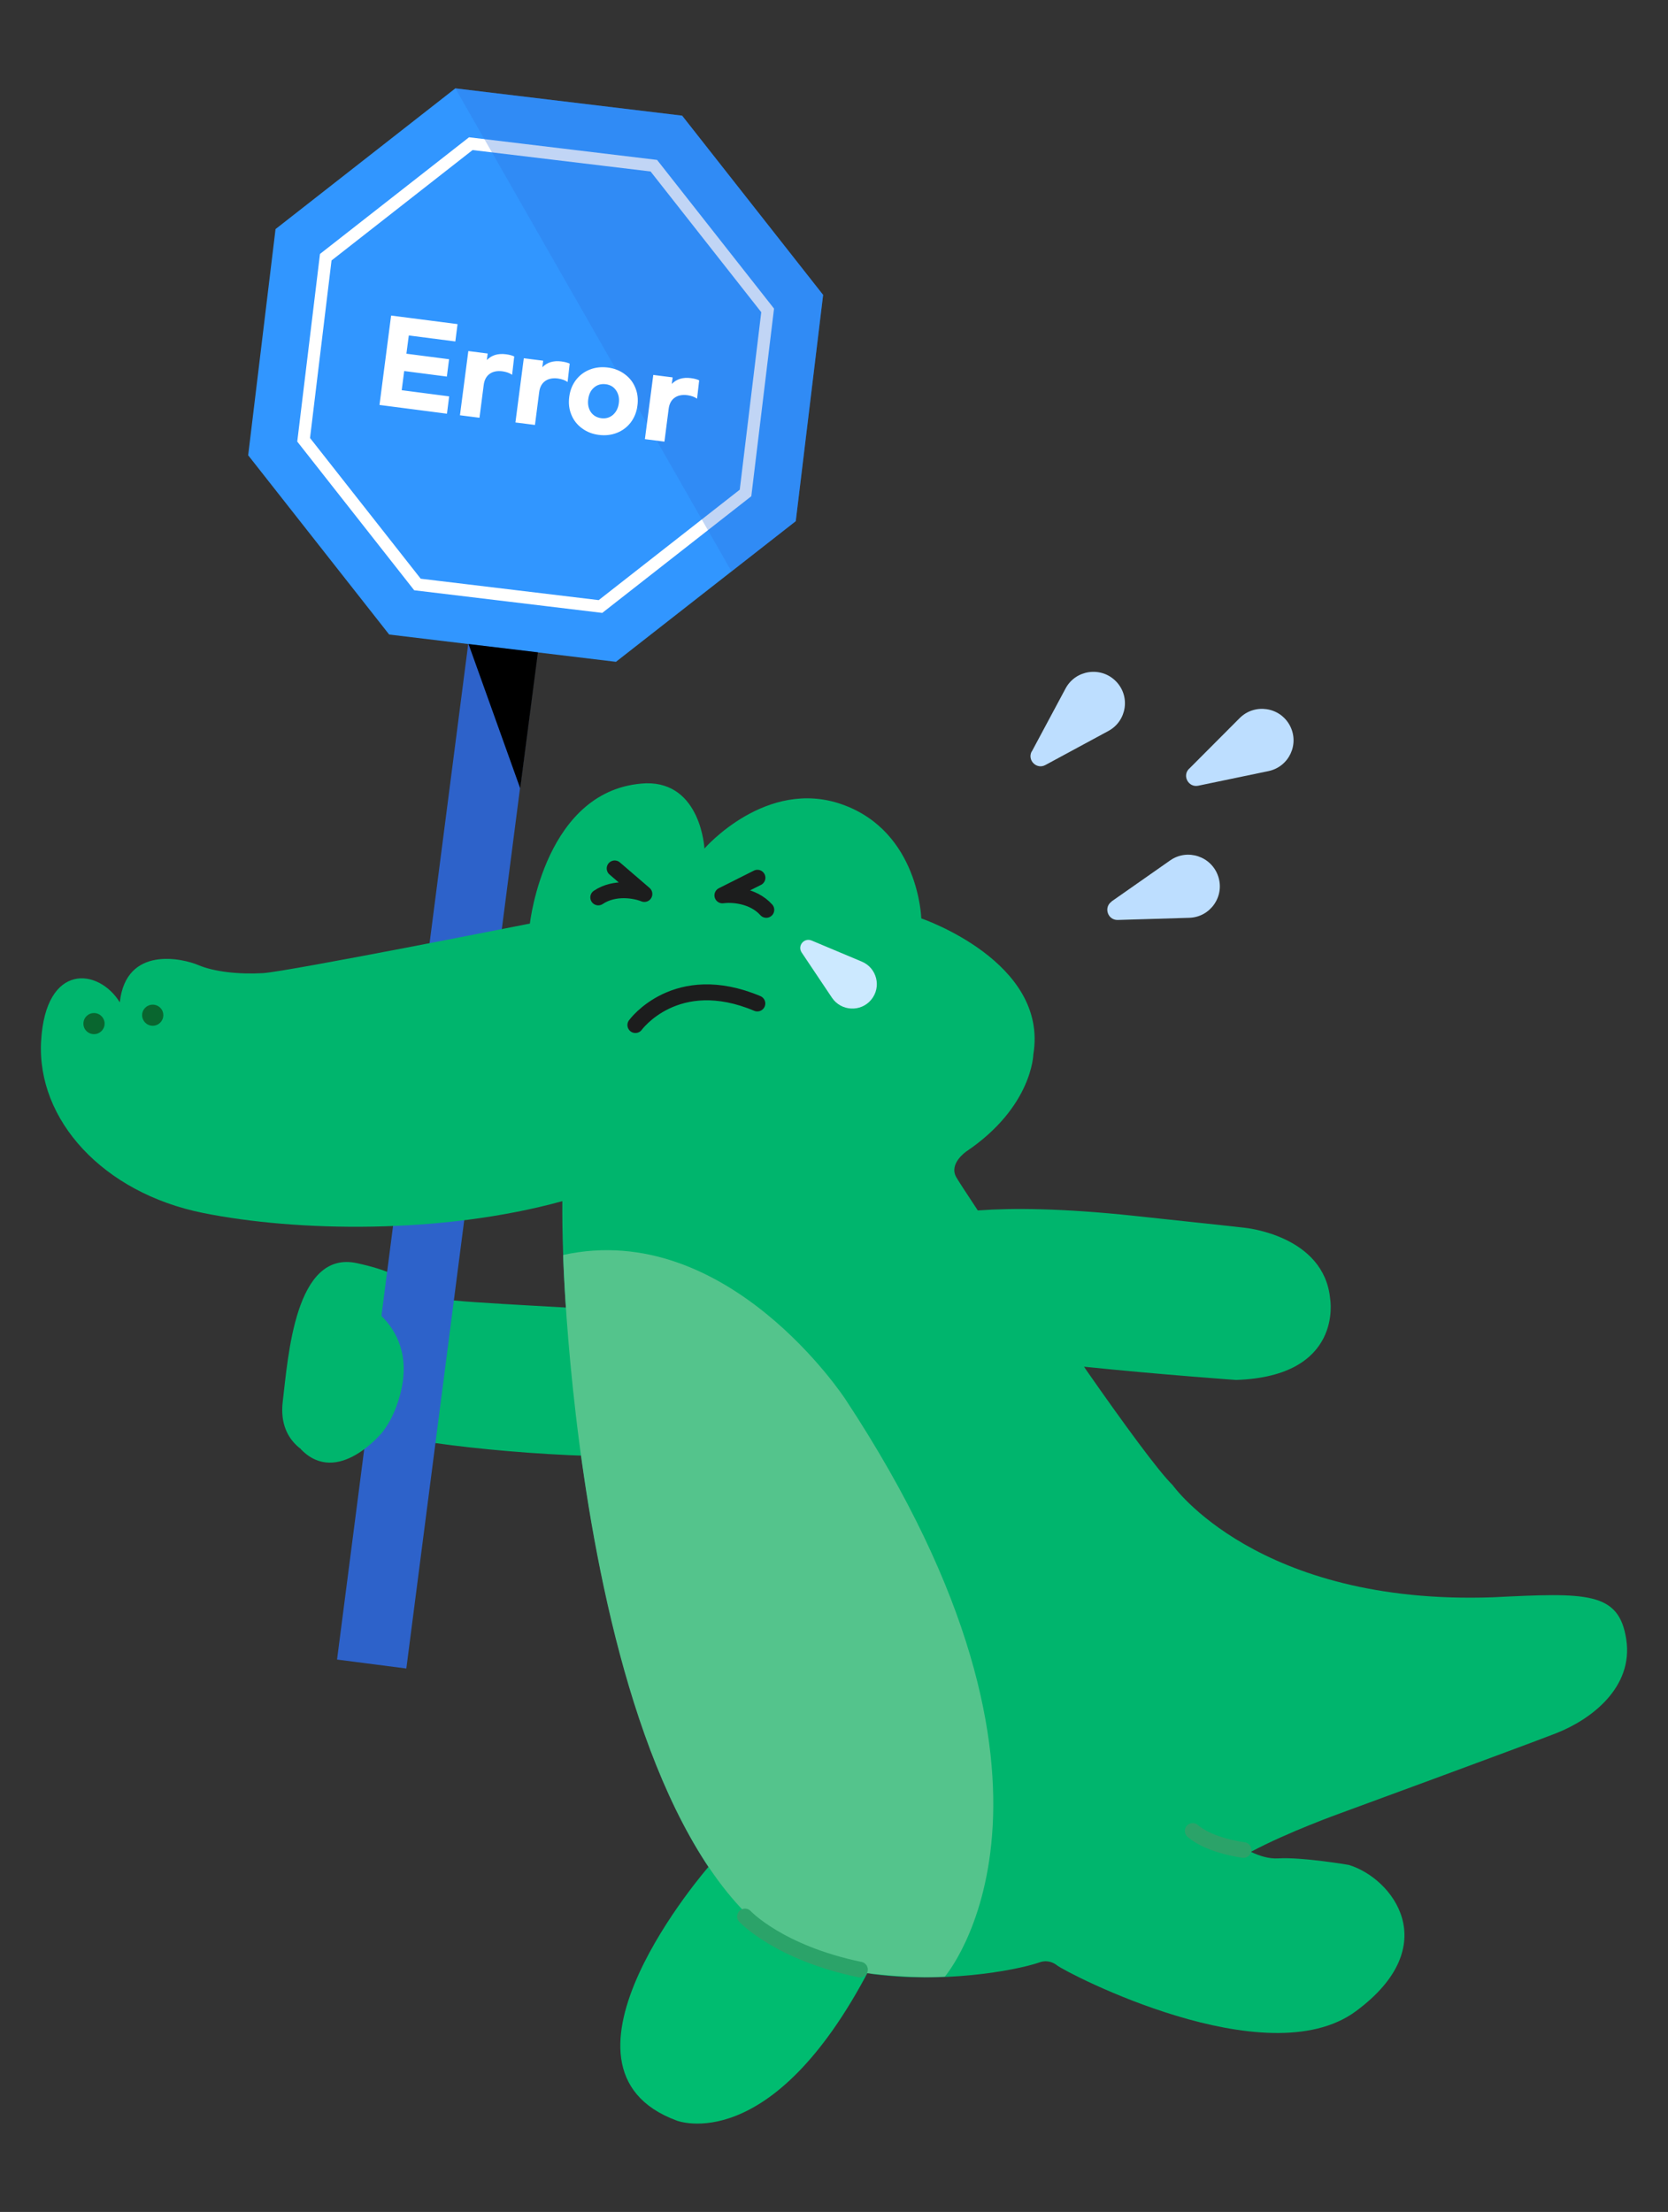 <svg width="181" height="240" viewBox="0 0 181 240" fill="none" xmlns="http://www.w3.org/2000/svg">
<rect x="0" y="0" width="181" height="240" fill="#333333" stroke="none"/>
<path d="M70.012 157.987C59.972 158.307 44.232 156.587 41.512 155.387C38.582 159.117 34.252 158.047 34.252 158.047C34.252 158.047 30.092 156.947 30.682 152.067C31.272 147.187 32.012 135.587 38.742 137.057C45.472 138.527 44.042 140.247 47.762 140.927C50.262 141.387 65.242 141.977 68.232 142.327C68.512 146.687 69.052 152.007 70.002 157.987H70.012Z" fill="#00B56D"/>
<path d="M50.822 69.762L36.574 180.065L44.092 181.036L58.339 70.733L50.822 69.762Z" fill="#2D62CA"/>
<path d="M29.91 24.848L49.41 9.588L74.02 12.548L89.32 31.998L86.35 56.548L66.84 71.808L42.23 68.848L26.93 49.398L29.9 24.848H29.91Z" fill="#3196FF"/>
<path d="M35.349 27.908L51.089 15.588L70.949 17.978L83.299 33.678L80.899 53.488L65.159 65.808L45.299 63.418L32.949 47.718L35.349 27.908Z" stroke="white" stroke-width="1.33"/>
<path d="M58.37 70.778L50.84 69.878L56.45 85.538L58.37 70.778Z" fill="black"/>
<path d="M49.41 9.588L79.38 62.008L86.35 56.548L89.32 31.998L74.02 12.548L49.41 9.588Z" fill="#2F74DC" fill-opacity="0.3"/>
<path d="M42.44 34.238L49.65 35.168L49.41 37.048L44.36 36.398L44.1 38.378L48.73 38.978L48.49 40.858L43.86 40.258L43.59 42.338L48.74 43.008L48.5 44.888L41.18 43.938L42.44 34.238ZM50.8 38.088L52.92 38.358L52.83 39.068C53.34 38.538 54.03 38.328 54.9 38.438C55.28 38.488 55.58 38.568 55.8 38.678L55.57 40.668C55.29 40.468 54.94 40.348 54.52 40.288C53.96 40.218 53.49 40.308 53.13 40.568C52.77 40.828 52.56 41.228 52.49 41.758L52.03 45.328L49.91 45.058L50.82 38.088H50.8ZM56.82 38.868L58.94 39.138L58.85 39.848C59.36 39.318 60.05 39.108 60.92 39.218C61.3 39.268 61.6 39.348 61.82 39.458L61.59 41.448C61.31 41.248 60.96 41.128 60.54 41.068C59.98 40.998 59.51 41.088 59.15 41.348C58.79 41.608 58.58 42.008 58.51 42.538L58.05 46.108L55.93 45.838L56.84 38.868H56.82ZM65.95 39.878C66.66 39.968 67.27 40.208 67.79 40.598C68.31 40.978 68.7 41.468 68.94 42.068C69.19 42.668 69.26 43.308 69.17 44.008C69.08 44.708 68.84 45.308 68.45 45.828C68.06 46.338 67.56 46.718 66.96 46.958C66.36 47.198 65.7 47.278 64.99 47.188C64.28 47.098 63.67 46.858 63.15 46.468C62.63 46.088 62.24 45.598 62 44.998C61.75 44.398 61.68 43.758 61.77 43.058C61.86 42.358 62.1 41.758 62.49 41.238C62.88 40.728 63.38 40.348 63.98 40.108C64.58 39.868 65.24 39.788 65.95 39.878ZM65.72 41.688C65.23 41.628 64.8 41.748 64.45 42.058C64.1 42.358 63.9 42.778 63.83 43.318C63.76 43.858 63.85 44.318 64.11 44.708C64.38 45.088 64.75 45.308 65.25 45.378C65.74 45.438 66.16 45.318 66.51 45.018C66.86 44.708 67.08 44.288 67.15 43.748C67.22 43.208 67.12 42.748 66.86 42.368C66.6 41.978 66.23 41.758 65.74 41.688H65.72ZM70.87 40.678L72.99 40.948L72.9 41.658C73.41 41.128 74.1 40.918 74.97 41.028C75.35 41.078 75.65 41.158 75.87 41.268L75.64 43.258C75.36 43.058 75.01 42.938 74.59 42.878C74.03 42.808 73.56 42.898 73.2 43.158C72.84 43.418 72.63 43.818 72.56 44.348L72.1 47.918L69.98 47.648L70.89 40.678H70.87Z" fill="white"/>
<path d="M37.542 140.348C37.542 140.348 45.692 142.998 43.402 151.378C42.932 153.108 42.262 154.408 41.502 155.388C41.502 155.388 36.642 161.378 32.652 157.248" fill="#00B56D"/>
<path d="M77.201 203.068C62.281 181.008 61.111 136.168 61.111 136.168C61.021 133.718 61.011 131.748 61.021 130.328C47.911 133.938 32.221 133.658 22.031 131.608C11.191 129.428 3.971 121.518 4.461 112.958C4.951 104.388 10.711 105.038 13.001 108.758C13.671 102.548 19.851 103.998 21.531 104.718C23.211 105.428 25.851 105.738 28.531 105.588C31.191 105.428 57.501 100.208 57.501 100.208C57.501 100.208 59.121 85.468 70.111 84.988C76.071 84.868 76.441 92.068 76.441 92.068C76.441 92.068 83.151 84.328 91.431 87.298C99.721 90.268 99.971 99.648 99.971 99.648C99.971 99.648 113.801 104.348 112.131 114.398C112.131 114.398 112.031 120.088 104.871 124.928C104.871 124.928 102.931 126.238 103.761 127.718C103.921 128.008 104.791 129.358 106.121 131.358C106.201 131.478 106.281 131.598 106.361 131.728C109.081 135.828 113.501 142.378 117.641 148.298C117.721 148.438 117.821 148.568 117.911 148.708C121.981 154.538 125.731 159.668 127.241 161.128C127.241 161.128 136.441 174.208 162.011 173.308C172.221 172.798 175.681 172.688 176.471 177.878C177.261 183.078 172.681 186.568 168.841 188.068C164.991 189.568 145.481 196.728 145.481 196.728C145.481 196.728 139.751 198.778 135.741 200.928C136.671 201.378 137.711 201.698 138.691 201.638C141.291 201.478 146.361 202.348 146.361 202.348C151.071 203.768 156.821 211.068 147.121 218.228C137.421 225.378 115.721 214.048 114.721 213.258C113.731 212.478 112.761 212.938 112.761 212.938C109.981 213.868 102.171 215.228 94.511 214.158" fill="#00B56D"/>
<path d="M105.51 146.747C108.84 147.317 113.34 147.847 117.79 148.307C126.06 149.157 134.12 149.727 134.12 149.727C145.83 149.347 144.34 140.937 144.34 140.937C143.69 134.017 135.07 133.217 135.07 133.217C135.07 133.217 133.52 133.027 123.04 131.917C115.21 131.087 109.85 131.067 106.23 131.327C101.05 131.687 99.5 132.657 99.5 132.657" fill="#00B56D"/>
<path d="M68.949 111.218C68.949 111.218 73.339 105.158 82.179 108.878" stroke="#1C1D1D" stroke-width="1.73" stroke-linecap="round" stroke-linejoin="round"/>
<path d="M111.962 81.544L115.628 74.7C116.706 72.683 119.437 72.276 121.058 73.886C122.69 75.496 122.294 78.219 120.278 79.31L113.438 83.007C112.488 83.524 111.449 82.492 111.951 81.534L111.962 81.544Z" fill="#BDDEFF"/>
<path d="M129.033 83.416L134.517 77.916C136.138 76.295 138.861 76.69 139.952 78.696C141.042 80.713 139.892 83.198 137.64 83.667L130.02 85.252C128.964 85.468 128.264 84.177 129.022 83.417L129.033 83.416Z" fill="#BDDEFF"/>
<path d="M120.616 97.81L126.977 93.357C128.846 92.043 131.464 92.908 132.191 95.087C132.918 97.256 131.338 99.516 129.051 99.584L121.283 99.818C120.2 99.84 119.735 98.444 120.627 97.821L120.616 97.81Z" fill="#BDDEFF"/>
<path d="M88.071 102.048L93.521 104.338C95.161 105.028 95.671 107.098 94.541 108.468C93.411 109.838 91.271 109.728 90.281 108.258L86.991 103.348C86.501 102.618 87.261 101.708 88.071 102.048Z" fill="#CCE9FF"/>
<path d="M82.191 95.238L78.391 97.148C79.381 97.008 81.711 97.118 83.151 98.718" stroke="#1C1D1D" stroke-width="1.73" stroke-linecap="round" stroke-linejoin="round"/>
<path d="M66.702 94.228L69.922 96.998C69.002 96.618 66.712 96.168 64.922 97.368" stroke="#1C1D1D" stroke-width="1.73" stroke-linecap="round" stroke-linejoin="round"/>
<path d="M10.201 112.208C10.831 112.208 11.351 111.698 11.351 111.068C11.351 110.438 10.841 109.918 10.201 109.918C9.561 109.918 9.051 110.428 9.051 111.068C9.051 111.708 9.561 112.208 10.201 112.208Z" fill="#09662F"/>
<path d="M16.572 111.298C17.202 111.298 17.722 110.788 17.722 110.148C17.722 109.508 17.212 109.008 16.572 109.008C15.932 109.008 15.422 109.518 15.422 110.148C15.422 110.778 15.932 111.298 16.572 111.298Z" fill="#09662F"/>
<path d="M76.88 202.558C76.88 202.558 57.88 224.338 73.43 230.088C73.43 230.088 83.67 234.148 94.36 213.628C94.36 213.628 82.41 210.588 76.89 202.558H76.88Z" fill="#00BC70"/>
<path d="M61.109 136.167C61.109 136.167 63.089 211.337 93.769 214.057C93.769 214.057 98.919 214.727 102.529 214.467C102.529 214.467 119.789 194.377 91.749 151.837C91.749 151.837 78.969 132.237 61.109 136.167Z" fill="#54C48C"/>
<path d="M80.84 207.938C80.84 207.938 84.5 211.877 93.32 213.707" stroke="#2BA369" stroke-width="1.7" stroke-miterlimit="10" stroke-linecap="round"/>
<path d="M134.942 200.728C134.942 200.728 131.332 200.298 129.422 198.658" stroke="#2BA369" stroke-width="1.7" stroke-miterlimit="10" stroke-linecap="round"/>
</svg>
